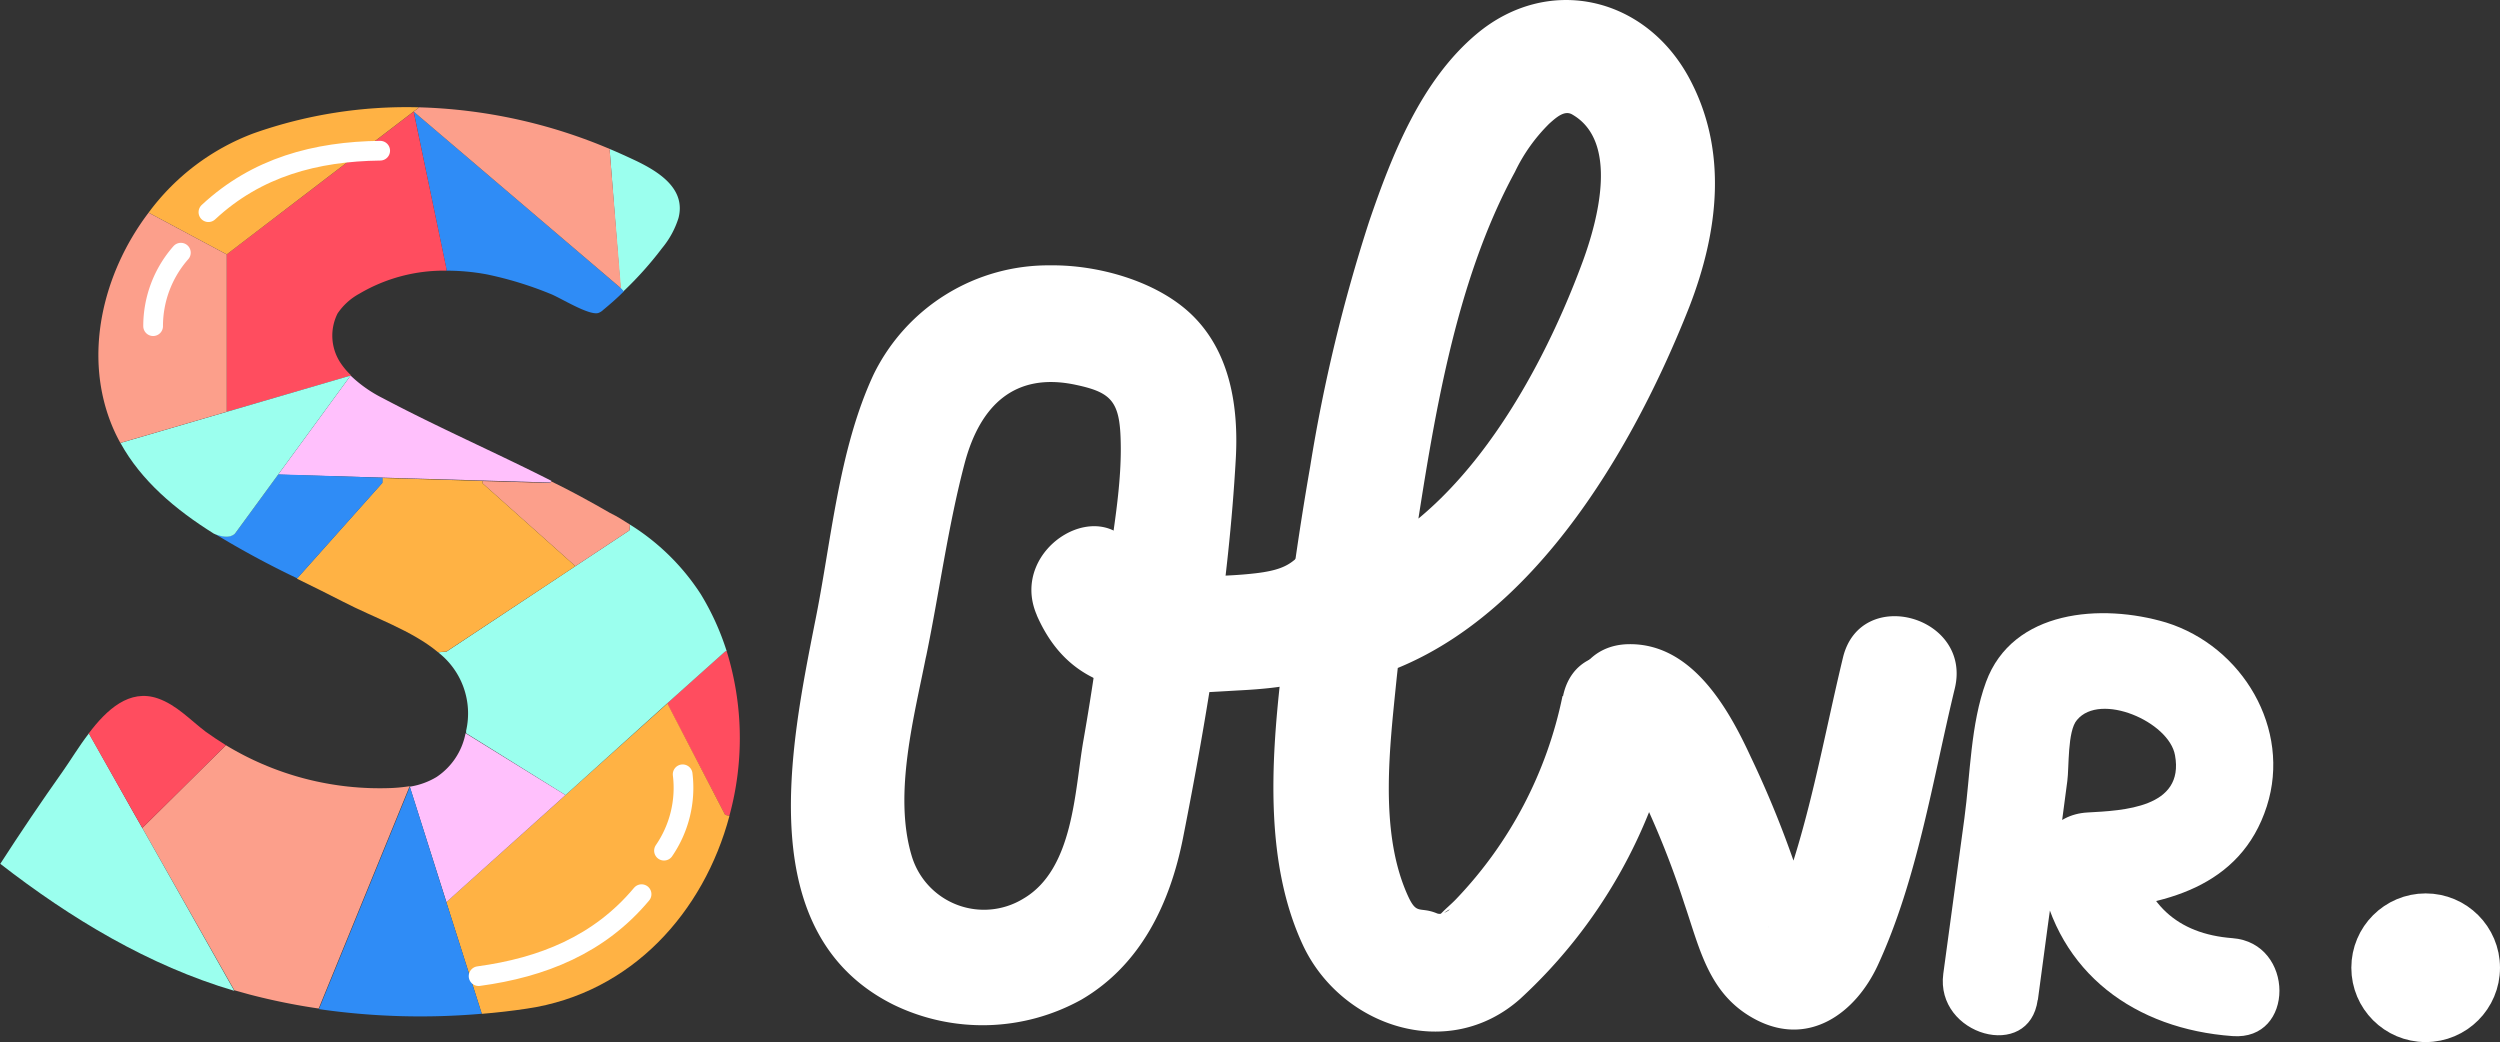 <svg id="Layer_1" data-name="Layer 1" xmlns="http://www.w3.org/2000/svg" viewBox="0 0 258.62 107.8"><rect x="0" y="0" width="258.62" height="107.8" fill="#333333" stroke="none"/><title>brand-nav-logo-colored</title><path d="M149.65-211.49" transform="translate(-0.08 0)" style="fill:none;stroke:#000;stroke-linecap:round;stroke-linejoin:round;stroke-width:7px"/><path d="M95.92,67.74c1.36-6.63,2.26-13.47,4-20C101.5,42,105,38.47,111.32,39.8c3.42.72,4.46,1.54,4.66,5,.29,5.24-.91,10.82-1.52,16s-1.38,10.54-2.3,15.78-1,13.38-6.26,16.41a7.8,7.8,0,0,1-11.51-4.46c-1.92-6.43.29-14.49,1.53-20.84C97.4,60.2,85.84,57,84.35,64.55c-2.52,12.83-6.46,32.09,8.15,39.38a21.07,21.07,0,0,0,19.45-.52c6.17-3.6,9.18-10,10.51-16.72,2.53-12.82,4.73-26.16,5.46-39.24.3-5.38-.57-11.13-4.67-15-3.62-3.41-9.64-5.06-14.5-5A20.13,20.13,0,0,0,90.46,38.72c-3.68,7.89-4.37,17.37-6.11,25.83C82.81,72.09,94.37,75.32,95.92,67.74Z" transform="translate(-0.08 0)" style="fill:#fff"/><path d="M107.33,63.64c4.07,9.3,12.7,8.23,21.3,7.76,4-.22,8.22-.78,11.67-3,2.15-1.38,3.34-3.36,5.14-5.06,5.62-5.32-2.87-13.79-8.49-8.49-2.87,2.71-2.64,3.94-6.94,4.45-3,.36-6.2.3-9.24.42a6.66,6.66,0,0,1-2.33,0c1.3.53-.32-1.19-.74-2.14-3.09-7.06-13.43-1-10.36,6.06Z" transform="translate(-0.08 0)" style="fill:#fff"/><path d="M161.72,72a42.79,42.79,0,0,1-11,21c-.58.61-1.29,1.16-1.83,1.8a3.6,3.6,0,0,1-.49.44c2.94-2.31,1.21-.39.34-.75-1.95-.81-2.1.38-3.22-2.29-2.71-6.46-1.68-14.88-1-21.63.49-4.71,1.12-9.41,1.85-14.09,2-12.85,4.14-27.13,10.43-38.7a17.74,17.74,0,0,1,3.56-5c.76-.68,1.57-1.38,2.34-.95,4.9,2.78,2.65,11,1.14,15.14-4.7,12.79-14.38,30.19-29.18,32.42C127,60.6,130.26,72.16,137.83,71c18.65-2.8,30.69-23.26,37-39.24,3-7.73,4.1-16.27-.13-23.91C170.05-.47,160.13-2.59,152.85,3.5,147.1,8.31,144.08,16,141.73,22.87a168,168,0,0,0-6.11,25.37c-1.26,7.24-2.28,14.53-3.06,21.83-1,8.95-1.61,19.3,2.3,27.69s15,12.22,22.48,5.57a53,53,0,0,0,16-28.12c1.57-7.54-10-10.76-11.57-3.19Z" transform="translate(-0.08 0)" style="fill:#fff"/><path d="M168.51,78.61c-1.52,0-1.4-1.07-.52.47s1.69,2.83,2.41,4.33a91,91,0,0,1,3.92,10.07c1.63,4.76,2.55,9.46,7.4,12,5.48,2.86,10.32-.65,12.63-5.66,4.09-8.88,5.67-19.18,7.95-28.6,1.81-7.5-9.76-10.71-11.57-3.19-2.06,8.54-3.58,17.66-6.83,25.86,0,0-1,1.63-.92,1.88.19.43-.36-.2.87-.73a5.74,5.74,0,0,1,1.94-.48c.28,0,2.29.69,1.51.32s0-.11.19.19c-.65-.81.55,2,.14.39a106,106,0,0,0-6.45-17.19c-2.37-5.14-6.16-11.77-12.67-11.63-7.71.17-7.74,12.17,0,12Z" transform="translate(-0.08 0)" style="fill:#fff"/><path d="M210.89,103.46q1-7.56,2.05-15.11l1-7.56c.19-1.37,0-5.18,1-6.31,2.41-2.91,9.53.18,10.14,3.65,1,5.45-5.38,5.72-9.06,5.92-3.51.2-5.48,3.07-4.89,6.41,1.82,10.25,9.88,16,19.89,16.72,6.5.5,6.47-9.64,0-10.13-5.78-.44-9.11-3.63-10.11-9.28L216,94.18c7.83-.44,15.88-2.34,18.58-10.78,2.56-8-2.52-16.54-10.41-19-6.68-2-15.89-1.33-18.64,6.15-1.6,4.36-1.62,9.55-2.24,14.12q-1.09,8-2.18,16.06c-.86,6.38,8.9,9.14,9.77,2.69Z" transform="translate(-0.08 0)" style="fill:#fff"/><circle cx="250.93" cy="100.11" r="6" style="fill:#fff;stroke:#fff;stroke-linecap:round;stroke-miterlimit:10;stroke-width:3.378px"/><path d="M75.25,67.35a30.46,30.46,0,0,1,.28,17.06l-.45-.12-6-11.52,6-5.37Z" transform="translate(-0.08 0)" style="fill:#ff4d5f"/><path d="M75.09,84.29l.45.12c-2.64,9.9-10.08,18.33-20.95,19.93q-2.32.35-4.67.54L46.25,93.32h0L58.58,82.25l10.54-9.48Z" transform="translate(-0.08 0)" style="fill:#ffb244"/><path d="M75.25,67.35l-.16.05-6,5.37L58.58,82.25l-10.28-6.4h0l0-.26a8,8,0,0,0-2.9-8.11l.87-.07L59.6,58.57l5.59-3.7.06-.6a23.52,23.52,0,0,1,7.32,7.19A26.85,26.85,0,0,1,75.25,67.35Z" transform="translate(-0.08 0)" style="fill:#9bffee"/><path d="M65.93,16.66c2.33,1.13,5.12,2.88,4.34,5.89a9.16,9.16,0,0,1-1.7,3.12,36.45,36.45,0,0,1-4,4.47l-.3-.32L63.15,15.55l.05-.12C64.12,15.82,65,16.22,65.93,16.66Z" transform="translate(-0.08 0)" style="fill:#9bffee"/><path d="M65.25,54.27l-.06.6-5.59,3.7L50,50v-.24l7,.21.09-.18c2.06,1,4.1,2.12,6.09,3.27C63.91,53.41,64.58,53.84,65.25,54.27Z" transform="translate(-0.08 0)" style="fill:#fc9f8b"/><path d="M64.32,29.82l.3.32c-.68.68-1.4,1.31-2.14,1.92a1.41,1.41,0,0,1-.51.32c-1,.28-4-1.63-5-2a37.37,37.37,0,0,0-6.55-2A22.66,22.66,0,0,0,46.26,28v-.18L42.87,11.54Z" transform="translate(-0.08 0)" style="fill:#2f8cf6"/><path d="M63.15,15.55l1.17,14.27L42.87,11.54l.48-.36V11.1A54.24,54.24,0,0,1,63.2,15.43Z" transform="translate(-0.08 0)" style="fill:#fc9f8b"/><path d="M59.6,58.57,46.26,67.4l-.87.07c-2.67-2.24-6.61-3.56-9.77-5.2-1.52-.79-3.15-1.58-4.83-2.41l0,0,8.83-9.9,0-.51,10.38.3V50Z" transform="translate(-0.08 0)" style="fill:#ffb244"/><path d="M58.58,82.25,46.26,93.32h0L42.47,81.38v0a7.65,7.65,0,0,0,2.77-1,7,7,0,0,0,3-4.53h0Z" transform="translate(-0.08 0)" style="fill:#ffc0fc"/><path d="M57.12,49.74l-.09.18-7-.21-10.38-.3L28.85,49.1l7.5-10.25a13.55,13.55,0,0,0,3.31,2.33C45.38,44.21,51.34,46.81,57.12,49.74Z" transform="translate(-0.08 0)" style="fill:#ffc0fc"/><path d="M46.25,93.32l3.67,11.55a73.22,73.22,0,0,1-16.85-.48l9.41-23Z" transform="translate(-0.08 0)" style="fill:#2f8cf6"/><path d="M46.26,27.78V28a17.18,17.18,0,0,0-9,2.38A6.4,6.4,0,0,0,35,32.43a5.1,5.1,0,0,0,.41,5.26,7.24,7.24,0,0,0,1,1.15L23.51,42.61l0-16.28L42.87,11.54Z" transform="translate(-0.08 0)" style="fill:#ff4d5f"/><path d="M43.34,11.1v.08l-.48.36L23.53,26.32,15.45,22a23.92,23.92,0,0,1,10.87-8.21A47.47,47.47,0,0,1,43.34,11.1Z" transform="translate(-0.08 0)" style="fill:#ffb244"/><path d="M42.46,81.33v0l-9.41,23a65.52,65.52,0,0,1-7.19-1.46c-.51-.14-1-.28-1.54-.43L14.8,85.65l8.65-8.56a30.67,30.67,0,0,0,17.13,4.43A17.21,17.21,0,0,0,42.46,81.33Z" transform="translate(-0.08 0)" style="fill:#fc9f8b"/><path d="M39.66,49.42l0,.51-8.83,9.9,0,0a95.28,95.28,0,0,1-8.6-4.65c1.71.73,2.21-.05,2.21-.05l4.43-6.06h0Z" transform="translate(-0.08 0)" style="fill:#2f8cf6"/><path d="M36.35,38.85,28.85,49.1h0l-4.43,6.06s-.5.78-2.21.05c-4-2.5-7.52-5.48-9.67-9.39l11-3.22Z" transform="translate(-0.08 0)" style="fill:#9bffee"/><path d="M14.8,85.65l9.52,16.85C15.45,99.88,7.38,95,.11,89.36l0,0q3.12-4.84,6.46-9.56c.76-1.07,1.65-2.56,2.71-3.94l0,0L13.86,84Z" transform="translate(-0.08 0)" style="fill:#9bffee"/><path d="M23.53,26.32l0,16.28-11,3.22a17.9,17.9,0,0,1-.8-1.64C8.65,36.88,10.65,28.34,15.45,22Z" transform="translate(-0.08 0)" style="fill:#fc9f8b"/><path d="M23.45,77.09,14.8,85.65,13.86,84l-4.6-8.13,0,0c1.86-2.47,4.22-4.64,7.15-3.62,1.93.67,3.34,2.22,4.93,3.43C22,76.15,22.72,76.64,23.45,77.09Z" transform="translate(-0.08 0)" style="fill:#ff4d5f"/><path d="M15.92,33.74a11.49,11.49,0,0,1,2.87-7.6" transform="translate(-0.08 0)" style="fill:none;stroke:#fff;stroke-linecap:round;stroke-linejoin:round;stroke-width:2.039px"/><path d="M21.64,21.95c5-4.66,11.13-6.28,17.77-6.36" transform="translate(-0.08 0)" style="fill:none;stroke:#fff;stroke-linecap:round;stroke-linejoin:round;stroke-width:2.039px"/><path d="M70.7,80.1A11.49,11.49,0,0,1,68.77,88" transform="translate(-0.08 0)" style="fill:none;stroke:#fff;stroke-linecap:round;stroke-linejoin:round;stroke-width:2.039px"/><path d="M66.45,92.5c-4.37,5.23-10.28,7.59-16.86,8.48" transform="translate(-0.08 0)" style="fill:none;stroke:#fff;stroke-linecap:round;stroke-linejoin:round;stroke-width:2.039px"/></svg>